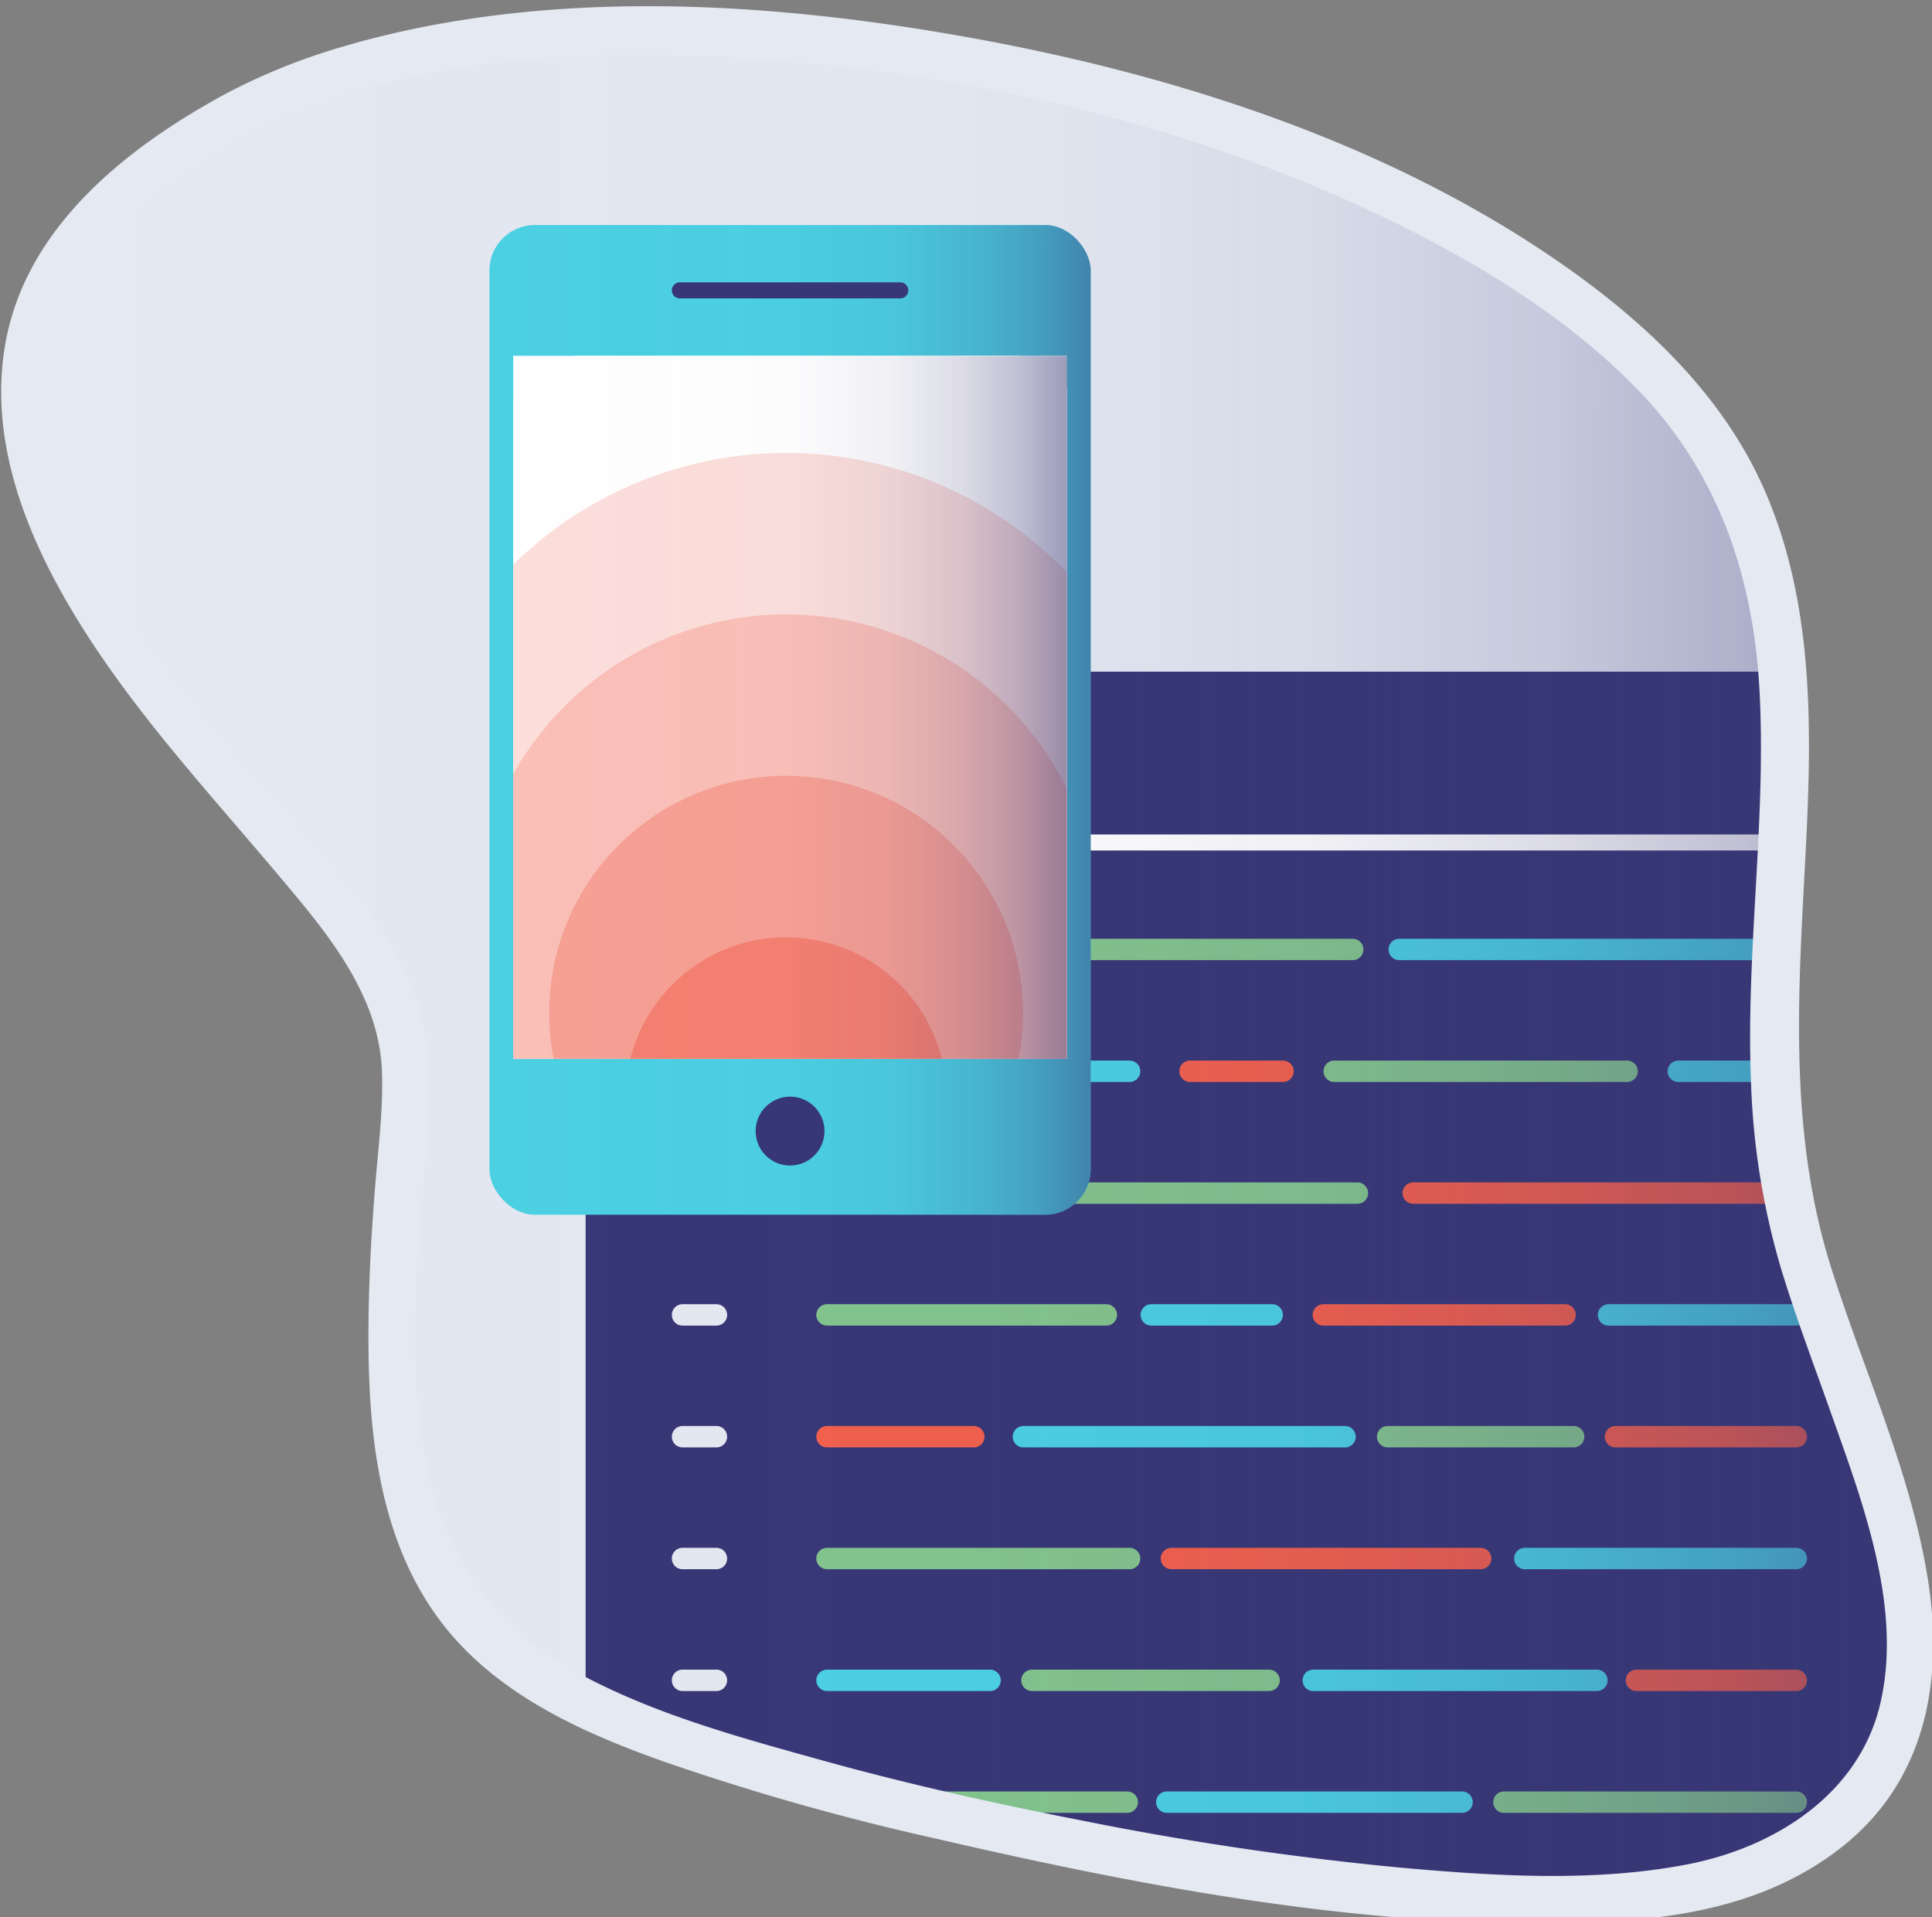 <svg id="Layer_1" data-name="Layer 1" xmlns="http://www.w3.org/2000/svg" xmlns:xlink="http://www.w3.org/1999/xlink" viewBox="0 0 361.197 358.33"><rect x="0" y="0" width="361.197" height="358.33" fill="#808080" stroke="none"/><defs><style>.cls-1,.cls-10,.cls-14,.cls-6,.cls-7,.cls-8,.cls-9{fill:none;}.cls-2{fill:#e4e9f2;}.cls-3{clip-path:url(#clip-path);}.cls-4{fill:#383776;}.cls-5{fill:#fff;}.cls-6{stroke:#fff;stroke-miterlimit:10;}.cls-10,.cls-14,.cls-6,.cls-7,.cls-8,.cls-9{stroke-linecap:round;}.cls-14,.cls-6{stroke-width:3px;}.cls-7{stroke:#e4e9f2;}.cls-10,.cls-14,.cls-7,.cls-8,.cls-9{stroke-linejoin:round;}.cls-10,.cls-7,.cls-8,.cls-9{stroke-width:4px;}.cls-8{stroke:#f2604c;}.cls-9{stroke:#83c48d;}.cls-10{stroke:#4bd0e2;}.cls-11{fill:url(#linear-gradient);}.cls-12{fill:#4bd0e2;}.cls-13{fill:url(#linear-gradient-2);}.cls-14{stroke:#383776;}.cls-15{clip-path:url(#clip-path-2);}.cls-16{fill:#fcdfdb;}.cls-17{fill:#fabfb7;}.cls-18{fill:#f7a094;}.cls-19{fill:#f58070;}.cls-20{fill:#f2604c;}.cls-21{fill:url(#linear-gradient-3);}</style><clipPath id="clip-path"><path class="cls-1" d="M45.523,18.546C112.599-16.929,267.543,13.092,316.409,74.529c34.126,42.905,5.883,102.559,20.114,154.478,10.954,39.964,44.346,93.372-5.867,117.091C294.003,363.412,187.089,340.732,149.249,329.751c-52.553-15.25-75.506-26.553-75.387-82.106,0.123-57.635,14.18-53.018-25.016-97.782C13.616,109.629-27.184,56.998,45.523,18.546Z"/></clipPath><linearGradient id="linear-gradient" x1="4.628" y1="179.387" x2="357.071" y2="179.387" gradientUnits="userSpaceOnUse"><stop offset="0" stop-color="#383776" stop-opacity="0"/><stop offset="0.5" stop-color="#383776" stop-opacity="0.016"/><stop offset="0.68" stop-color="#383776" stop-opacity="0.073"/><stop offset="0.808" stop-color="#383776" stop-opacity="0.174"/><stop offset="0.912" stop-color="#383776" stop-opacity="0.315"/><stop offset="1" stop-color="#383776" stop-opacity="0.5"/></linearGradient><linearGradient id="linear-gradient-2" x1="91.497" y1="134.551" x2="203.913" y2="134.551" xlink:href="#linear-gradient"/><clipPath id="clip-path-2"><rect class="cls-1" x="95.95" y="66.505" width="103.51" height="131.383"/></clipPath><linearGradient id="linear-gradient-3" x1="95.964" y1="132.234" x2="199.474" y2="132.234" xlink:href="#linear-gradient"/></defs><title>ReactUniversity_artwork</title><path class="cls-2" d="M44.023,20.046c67.077-35.475,222.02-5.453,270.886,55.983,34.126,42.905,5.883,102.559,20.114,154.478,10.954,39.964,44.346,93.372-5.867,117.091-36.653,17.314-143.567-5.366-181.407-16.347-52.553-15.25-75.506-26.553-75.387-82.106,0.123-57.635,14.18-53.018-25.016-97.782C12.116,111.129-28.684,58.498,44.023,20.046Z"/><g class="cls-3"><path class="cls-4" d="M117.235,125.547H350.172a7.747,7.747,0,0,1,7.747,7.747V355.063a0,0,0,0,1,0,0H109.488a0,0,0,0,1,0,0V133.294A7.747,7.747,0,0,1,117.235,125.547Z"/><circle class="cls-5" cx="126.276" cy="141.531" r="4.039"/><circle class="cls-5" cx="141.921" cy="141.531" r="4.039"/><circle class="cls-5" cx="157.283" cy="141.531" r="4.039"/><line class="cls-6" x1="99.037" y1="157.469" x2="366.792" y2="157.469"/><line class="cls-7" x1="133.941" y1="177.463" x2="127.602" y2="177.463"/><line class="cls-7" x1="133.941" y1="200.231" x2="127.602" y2="200.231"/><line class="cls-7" x1="133.941" y1="223" x2="127.602" y2="223"/><line class="cls-7" x1="133.941" y1="245.768" x2="127.602" y2="245.768"/><line class="cls-7" x1="133.941" y1="268.536" x2="127.602" y2="268.536"/><line class="cls-7" x1="133.941" y1="291.304" x2="127.602" y2="291.304"/><line class="cls-7" x1="133.941" y1="314.072" x2="127.602" y2="314.072"/><line class="cls-7" x1="133.941" y1="336.841" x2="127.602" y2="336.841"/><line class="cls-8" x1="185.971" y1="177.463" x2="154.611" y2="177.463"/><line class="cls-9" x1="252.902" y1="177.463" x2="196.401" y2="177.463"/><line class="cls-10" x1="335.826" y1="177.463" x2="261.602" y2="177.463"/><line class="cls-10" x1="211.181" y1="200.231" x2="154.611" y2="200.231"/><line class="cls-8" x1="239.869" y1="200.231" x2="222.485" y2="200.231"/><line class="cls-9" x1="304.2" y1="200.231" x2="249.434" y2="200.231"/><line class="cls-10" x1="335.826" y1="200.231" x2="313.766" y2="200.231"/><line class="cls-10" x1="179.016" y1="223" x2="154.611" y2="223"/><line class="cls-9" x1="253.778" y1="223" x2="188.58" y2="223"/><line class="cls-8" x1="335.826" y1="223" x2="264.21" y2="223"/><line class="cls-9" x1="206.834" y1="245.768" x2="154.611" y2="245.768"/><line class="cls-10" x1="237.841" y1="245.768" x2="215.239" y2="245.768"/><line class="cls-8" x1="292.609" y1="245.768" x2="247.406" y2="245.768"/><line class="cls-10" x1="335.826" y1="245.768" x2="300.724" y2="245.768"/><line class="cls-8" x1="182.059" y1="268.536" x2="154.611" y2="268.536"/><line class="cls-10" x1="251.46" y1="268.536" x2="191.331" y2="268.536"/><line class="cls-9" x1="294.202" y1="268.536" x2="259.428" y2="268.536"/><line class="cls-8" x1="335.826" y1="268.536" x2="302.026" y2="268.536"/><line class="cls-9" x1="211.181" y1="291.304" x2="154.611" y2="291.304"/><line class="cls-8" x1="276.816" y1="291.304" x2="219.004" y2="291.304"/><line class="cls-10" x1="335.826" y1="291.304" x2="285.074" y2="291.304"/><line class="cls-10" x1="185.102" y1="314.072" x2="154.611" y2="314.072"/><line class="cls-9" x1="237.261" y1="314.072" x2="192.927" y2="314.072"/><line class="cls-10" x1="298.549" y1="314.072" x2="245.52" y2="314.072"/><line class="cls-8" x1="335.826" y1="314.072" x2="305.938" y2="314.072"/><line class="cls-9" x1="210.747" y1="336.841" x2="154.611" y2="336.841"/><line class="cls-10" x1="273.338" y1="336.841" x2="218.136" y2="336.841"/><line class="cls-9" x1="335.826" y1="336.841" x2="281.164" y2="336.841"/></g><path class="cls-11" d="M45.024,20.046c67.077-35.475,222.02-5.453,270.886,55.983,34.126,42.905,5.883,102.559,20.114,154.478,10.954,39.964,44.346,93.372-5.867,117.091-36.653,17.314-143.567-5.366-181.407-16.347-52.553-15.25-75.506-26.553-75.387-82.106,0.123-57.635,14.18-53.018-25.016-97.782C13.117,111.129-27.683,58.498,45.024,20.046Z"/><path class="cls-2" d="M47.324,24.987C77.961,8.986,116.139,8.677,149.726,11.733c39.285,3.575,79.161,13.623,114.417,31.563,15.09,7.679,29.657,16.964,41.593,29.077,15.49,15.719,22.168,35.478,23.243,57.256,1.2,24.303-2.617,48.544-1.614,72.853a138.392,138.392,0,0,0,5.626,34.688c2.752,9.049,6.119,17.897,9.275,26.809,5.919,16.712,13.419,36.28,9.31,54.249-3.914,17.115-19.754,27.079-36.096,30.239-17.38,3.361-35.802,2.201-53.313.644a581.288,581.288,0,0,1-59.807-8.818c-16.36-3.194-32.672-6.825-48.736-11.29-16.769-4.661-34.462-9.431-49.452-18.552C72.295,291.052,76.764,249.339,79.526,217.142c1.051-12.253,1.793-23.86-3.658-35.253-7.722-16.137-21.605-29.191-32.968-42.72C22.405,114.767-6.244,76.588,19.551,45.986c7.573-8.984,17.506-15.491,27.773-20.999,5.106-2.739.566-10.512-4.542-7.771C24.201,27.183,4.985,42.067,1.024,64.1c-3.19,17.743,3.559,35.21,12.553,50.238,10.587,17.688,24.598,32.794,37.827,48.473,9.06,10.739,19.459,22.653,20.003,37.401,0.257,6.98-.648,13.989-1.221,20.933-0.875,10.611-1.417,21.265-1.28,31.915,0.227,17.578,2.772,36.236,13.871,50.507,10.215,13.136,25.855,20.188,41.152,25.627a460.94,460.94,0,0,0,50.501,14.337c39.517,9.149,81.092,17.097,121.819,15.829,17.069-.531,33.992-3.164,47.823-13.918,15.973-12.419,19.398-31.353,16.324-50.437-3.231-20.06-11.935-38.731-18.029-57.985-7.623-24.085-6.358-48.756-5.009-73.653,1.301-24.026,2.402-49.176-7.456-71.726C322.297,74.242,308.275,60.841,292.995,50.046,260.095,26.805,219.56,13.824,180.235,6.839,142.549,0.146,101.539-2.201,64.36,8.633a117.76,117.76,0,0,0-21.578,8.582C37.645,19.898,42.19,27.668,47.324,24.987Z"/><rect class="cls-12" x="91.497" y="42.058" width="112.416" height="184.987" rx="8.515" ry="8.515"/><rect class="cls-13" x="91.497" y="42.058" width="112.416" height="184.987" rx="8.515" ry="8.515"/><rect class="cls-5" x="95.95" y="66.505" width="103.51" height="131.383"/><circle class="cls-4" cx="147.705" cy="211.412" r="6.44"/><line class="cls-14" x1="168.313" y1="54.269" x2="127.097" y2="54.269"/><g class="cls-15"><circle class="cls-5" cx="148.97" cy="139.176" r="83.705" transform="translate(-2.63 275.482) rotate(-85.012)"/><circle class="cls-16" cx="146.969" cy="157.474" r="72.822" transform="translate(-22.686 290.195) rotate(-85.012)"/><circle class="cls-17" cx="146.969" cy="173.387" r="58.556" transform="translate(-38.539 304.725) rotate(-85.012)"/><circle class="cls-18" cx="146.969" cy="189.301" r="44.291" transform="translate(-54.393 319.255) rotate(-85.012)"/><circle class="cls-19" cx="146.969" cy="205.214" r="30.026" transform="translate(-70.246 333.785) rotate(-85.012)"/><circle class="cls-20" cx="148.97" cy="215.653" r="15.149" transform="translate(-78.818 345.31) rotate(-85.012)"/></g><rect class="cls-21" x="95.964" y="66.542" width="103.51" height="131.383"/></svg>